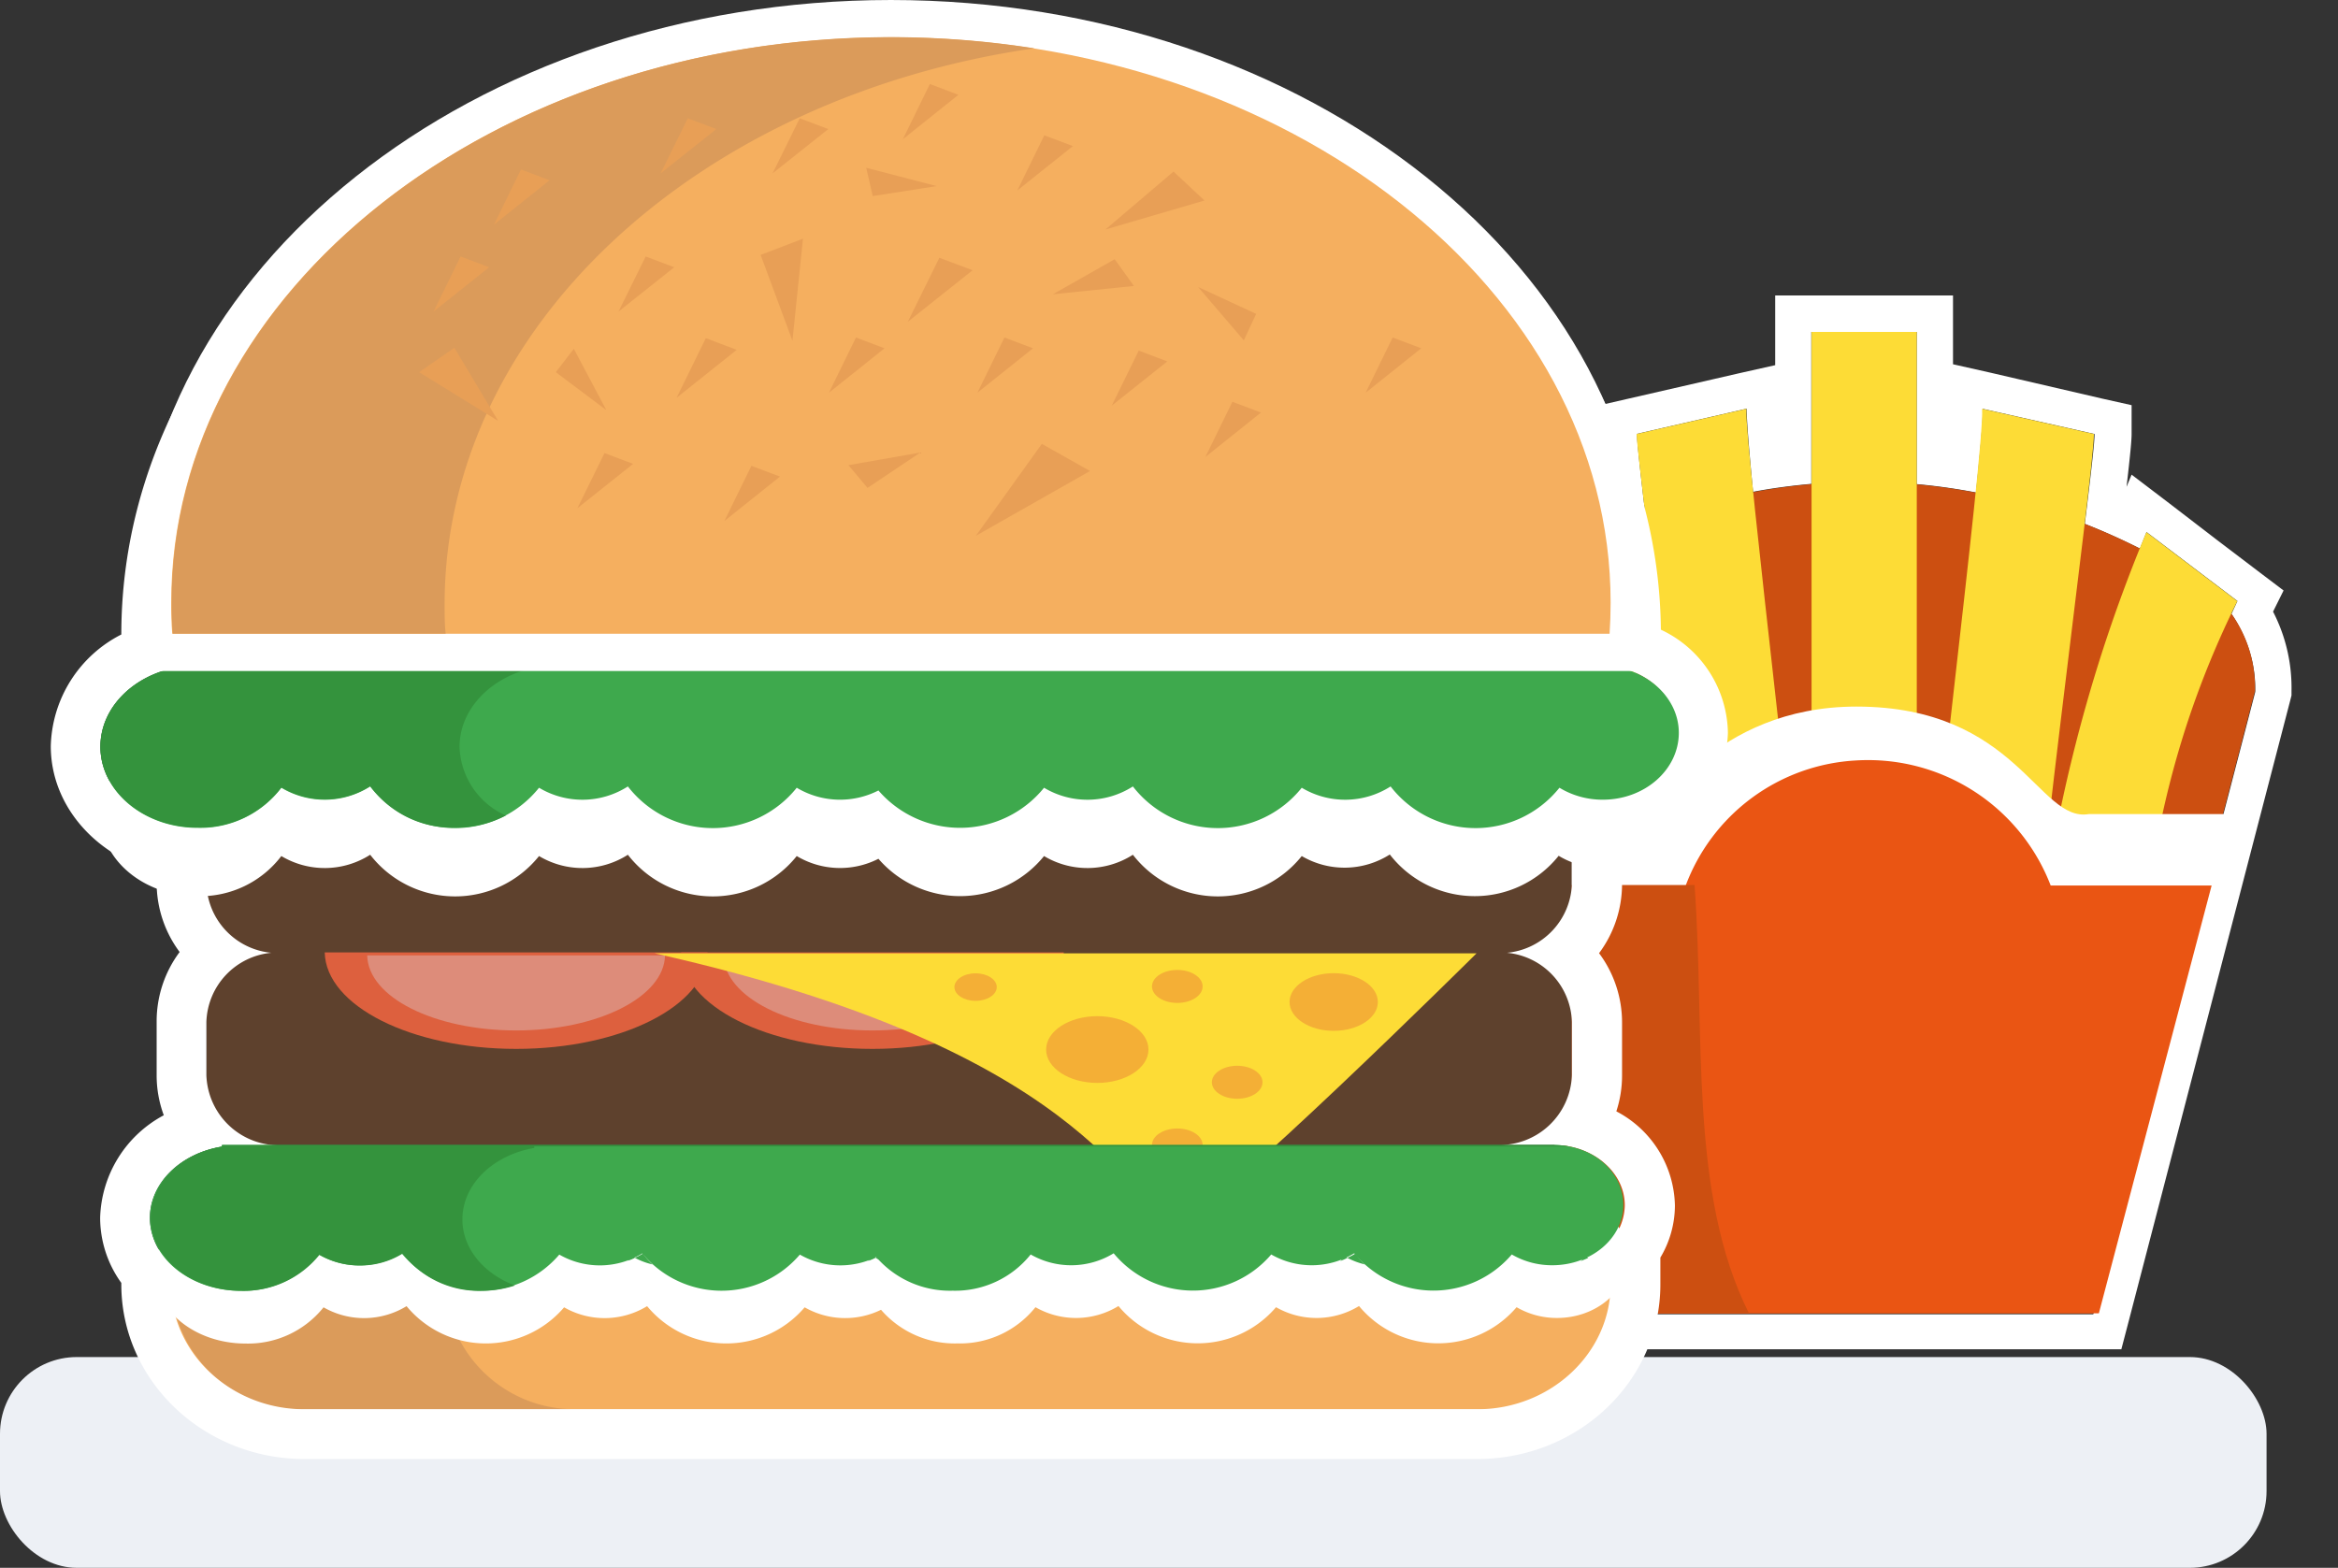 <svg xmlns="http://www.w3.org/2000/svg" xmlns:xlink="http://www.w3.org/1999/xlink" viewBox="0 0 180 120.73"><rect x="0" y="0" width="180" height="120.73" fill="#333333" stroke="none"/><defs><style>.cls-1{fill:none;}.cls-2{clip-path:url(#clip-path);}.cls-3{fill:#fff;}.cls-4{fill:#cc4f11;}.cls-5{fill:#fddc36;}.cls-6{fill:#ea5513;}.cls-7{fill:#edf0f5;}.cls-8{fill:#f5af5f;}.cls-9{fill:#db9b5a;}.cls-10{fill:#5e412d;}.cls-11{fill:#3ea94d;}.cls-12{fill:#dd603e;}.cls-13{fill:#dd8c7a;}.cls-14{fill:#f4af36;}.cls-15{fill:#34933d;}.cls-16{fill:#e89f56;}</style><clipPath id="clip-path" transform="translate(-16 -44.2)"><rect class="cls-1" width="212" height="212"/></clipPath></defs><title>burger</title><g id="Layer_2" data-name="Layer 2"><g id="Layer_1-2" data-name="Layer 1"><g class="cls-2"><path class="cls-3" d="M163.57,69.76V81.48c1.59.14,3.11.37,4.56.64.35-3.35.55-5.72.52-6.44l8.61,1.94c0,.71-.31,3.3-.75,6.92,1.6.63,3,1.28,4.24,1.9.17-.42.34-.85.51-1.27l7,5.31-.46,1a9.68,9.68,0,0,1,.61,1,10,10,0,0,1,1.22,5l-12.47,47.93H142L129.48,97.4a10.86,10.86,0,0,1,1.22-5,10.38,10.38,0,0,1,.84-1.35l-.28-.58,6.85-5.31c.15.36.29.73.43,1.09,1.19-.59,2.59-1.24,4.2-1.85-.42-3.56-.7-6.09-.72-6.79l8.45-1.94c0,.71.17,3.07.5,6.4,1.42-.27,2.92-.47,4.48-.61V69.76h8.1m2.81-2.81H152.67v5.37l-2.81.63-2,.46-6.45,1.48-2.22.51,0,2.28c0,.44.08,1.31.34,3.61l-.24-.6L136.41,83l-6.85,5.31-1.8,1.4.59,1.21-.12.23a13.71,13.71,0,0,0-1.54,6.27v.37l.09.35L139.24,146l.55,2.1h39.53l.55-2.1,12.47-47.93.08-.32v-.33A12.77,12.77,0,0,0,191,91.3l.81-1.63-1.85-1.4-3.25-2.47L183,82.95l-2.89-2.2-.39.94c.3-2.59.38-3.53.39-4l0-2.29-2.24-.5-4.31-1-4.31-1-2.89-.65V66.95Z" transform="translate(-16 -44.2)"/><path class="cls-4" d="M177.15,145.33H142L129.48,97.4a10.86,10.86,0,0,1,1.22-5A11.41,11.41,0,0,1,137,87.11a46.87,46.87,0,0,1,20.82-5.78A47.34,47.34,0,0,1,184,88.26a9.88,9.88,0,0,1,5.61,9.14Z" transform="translate(-16 -44.2)"/><path class="cls-5" d="M147,124.89h-8.48A73.22,73.22,0,0,0,135,99.83a71.7,71.7,0,0,0-3.77-9.34l6.85-5.31c1.23,3,2.4,6.22,3.47,9.64A122.71,122.71,0,0,1,147,124.89Z" transform="translate(-16 -44.2)"/><path class="cls-5" d="M155.47,124.89H147c.22-6.56-4.89-44.2-5-47.27l8.45-1.94C150.34,78.92,155,116.19,155.47,124.89Z" transform="translate(-16 -44.2)"/><path class="cls-5" d="M172.23,124.89h8.64a72,72,0,0,1,3.54-25.06,70.94,70.94,0,0,1,3.84-9.34l-7-5.31c-1.25,3-2.45,6.22-3.54,9.64A120.66,120.66,0,0,0,172.23,124.89Z" transform="translate(-16 -44.2)"/><path class="cls-5" d="M163.57,124.89h8.64c-.23-6.56,5-44.2,5-47.27l-8.61-1.94C168.8,78.92,164,116.19,163.57,124.89Z" transform="translate(-16 -44.2)"/><rect class="cls-5" x="139.47" y="25.56" width="8.1" height="55.14"/><path class="cls-3" d="M178.56,139.83h-38l-9.2-32.94H143c.49.08,4.92-8.28,15.92-8.28,12.37,0,14,8.92,17.88,8.28h11Z" transform="translate(-16 -44.2)"/><path class="cls-6" d="M177.59,145.33H141.51l-8.73-32.94h13a14.86,14.86,0,0,1,13.1-9.63,15.06,15.06,0,0,1,15,9.63h12.39Z" transform="translate(-16 -44.2)"/><path class="cls-4" d="M132.78,112.35l5.67,33h12.21c-4.68-9.33-3.36-21.59-4.2-33Z" transform="translate(-16 -44.2)"/><line class="cls-6" x1="130.99" y1="65.99" x2="180" y2="25.56"/><rect class="cls-7" y="104.5" width="174.5" height="16.23" rx="5.91" ry="5.91"/><path class="cls-8" d="M15.58,94.28h106A2.41,2.41,0,0,1,124,96.69v4.61a7.23,7.23,0,0,1-7.23,7.23H20.4a7.23,7.23,0,0,1-7.23-7.23V96.69A2.41,2.41,0,0,1,15.58,94.28Z"/><path class="cls-9" d="M60.17,152.72H39.11a10,10,0,0,1-9.94-9.92v-1a3.32,3.32,0,0,1,3.32-3.3H53.55a3.32,3.32,0,0,0-3.32,3.3v1A10,10,0,0,0,60.17,152.72Z" transform="translate(-16 -44.2)"/><rect class="cls-10" x="15.89" y="58.56" width="105.12" height="14.85" rx="4.04" ry="4.04"/><rect class="cls-10" x="15.89" y="73.32" width="105.12" height="14.85" rx="4.04" ry="4.04"/><path class="cls-3" d="M139.31,100.74H29.65v.14c-3.38.6-5.91,3.1-5.91,6.1,0,3.44,3.35,6.23,7.47,6.23a7.84,7.84,0,0,0,6.45-3.09,6.5,6.5,0,0,0,6.84-.1,8.27,8.27,0,0,0,13,.1,6.5,6.5,0,0,0,6.84-.1,8.27,8.27,0,0,0,13,.1,6.5,6.5,0,0,0,6.29.21,8.31,8.31,0,0,0,12.75-.21,6.5,6.5,0,0,0,6.84-.1,8.27,8.27,0,0,0,13,.1A6.5,6.5,0,0,0,123,110a8.27,8.27,0,0,0,13,.1,6.38,6.38,0,0,0,3.34.92c3.23,0,5.85-2.31,5.85-5.15S142.54,100.74,139.31,100.74Z" transform="translate(-16 -44.2)"/><path class="cls-3" d="M136,136.43H33.44v.12c-3.16.54-5.53,2.79-5.53,5.49,0,3.1,3.13,5.62,7,5.62a7.44,7.44,0,0,0,6-2.79,6.27,6.27,0,0,0,6.39-.09,7.92,7.92,0,0,0,12.13.09,6.27,6.27,0,0,0,6.39-.09,7.92,7.92,0,0,0,12.13.09,6.28,6.28,0,0,0,5.88.19,7.51,7.51,0,0,0,5.89,2.59,7.44,7.44,0,0,0,6-2.79,6.27,6.27,0,0,0,6.39-.09,7.92,7.92,0,0,0,12.13.09,6.27,6.27,0,0,0,6.39-.09,7.92,7.92,0,0,0,12.13.09,6.14,6.14,0,0,0,3.12.83c3,0,5.47-2.08,5.47-4.64S139,136.43,136,136.43Z" transform="translate(-16 -44.2)"/><path class="cls-11" d="M64.63,140.93a1.5,1.5,0,0,0,.25.13,3.25,3.25,0,0,1-.55.22A3.62,3.62,0,0,0,64.63,140.93Z" transform="translate(-16 -44.2)"/><path class="cls-11" d="M83.15,140.93a2.28,2.28,0,0,0,.25.13,4.29,4.29,0,0,1-.57.24A2,2,0,0,0,83.15,140.93Z" transform="translate(-16 -44.2)"/><path class="cls-11" d="M119.49,140.93a2.28,2.28,0,0,0,.25.13,4.12,4.12,0,0,1-.55.24A2.66,2.66,0,0,0,119.49,140.93Z" transform="translate(-16 -44.2)"/><path class="cls-11" d="M138.28,141.07l-.58.24a2.86,2.86,0,0,0,.32-.38A1.69,1.69,0,0,0,138.28,141.07Z" transform="translate(-16 -44.2)"/><path class="cls-11" d="M65.5,140.73a5,5,0,0,0,.74.84,5.56,5.56,0,0,1-1.36-.51A5.55,5.55,0,0,0,65.5,140.73Z" transform="translate(-16 -44.2)"/><path class="cls-11" d="M83.52,141a1.42,1.42,0,0,0,.18.21,3.32,3.32,0,0,1-.3-.16Z" transform="translate(-16 -44.2)"/><path class="cls-11" d="M121.09,141.57a5.77,5.77,0,0,1-1.36-.51,4.59,4.59,0,0,0,.62-.33A5,5,0,0,0,121.09,141.57Z" transform="translate(-16 -44.2)"/><path class="cls-12" d="M41,117.54H70.47c-.08,4.11-6.65,7.43-14.73,7.43S41.09,121.66,41,117.54Z" transform="translate(-16 -44.2)"/><path class="cls-13" d="M44.27,117.77H67.2c-.06,3.2-5.17,5.78-11.46,5.78S44.34,121,44.27,117.77Z" transform="translate(-16 -44.2)"/><path class="cls-12" d="M68.44,117.54H97.9c-.08,4.11-6.65,7.43-14.73,7.43S68.52,121.66,68.44,117.54Z" transform="translate(-16 -44.2)"/><path class="cls-13" d="M71.71,117.77H94.63c-.06,3.2-5.17,5.78-11.46,5.78S71.77,121,71.71,117.77Z" transform="translate(-16 -44.2)"/><path class="cls-5" d="M66.39,117.61h63.29s-20.62,20.45-22.55,20.45C102.51,138.07,102,125.6,66.39,117.61Z" transform="translate(-16 -44.2)"/><ellipse class="cls-14" cx="102.68" cy="77.16" rx="3.4" ry="2.22"/><ellipse class="cls-14" cx="75.11" cy="76.01" rx="1.63" ry="1.06"/><ellipse class="cls-14" cx="84.48" cy="80.82" rx="3.94" ry="2.57"/><ellipse class="cls-14" cx="95.25" cy="83.34" rx="1.95" ry="1.27"/><ellipse class="cls-14" cx="90.64" cy="75.96" rx="1.95" ry="1.27"/><ellipse class="cls-14" cx="90.64" cy="88.17" rx="1.95" ry="1.27"/><path class="cls-3" d="M84.59,49.56C115.19,49.56,140,69,140,93.08q0,1.21-.08,2.4h-.6c3.23,0,5.85,2.31,5.85,5.15s-2.62,5.15-5.85,5.15a6.38,6.38,0,0,1-3.34-.92l-.08.11a5.11,5.11,0,0,1,1.12,3.17v4.11a5.52,5.52,0,0,1-5,5.32,5.52,5.52,0,0,1,5,5.32V127a5.58,5.58,0,0,1-5.74,5.37h4.34c3,0,5.47,2.08,5.47,4.64a4.27,4.27,0,0,1-1.49,3.17,3,3,0,0,1,.4,1.49v1.44c0,5.28-4.62,9.61-10.26,9.61H39.43c-5.64,0-10.26-4.32-10.26-9.61v-1.44s0-.05,0-.08A5,5,0,0,1,27.54,138c0-2.7,2.37-5,5.53-5.49v-.12h4.56A5.58,5.58,0,0,1,31.89,127v-4.11a5.52,5.52,0,0,1,5-5.32,5.52,5.52,0,0,1-5-5.32v-4.11c0-.07,0-.14,0-.21l-.69,0c-4.13,0-7.47-2.79-7.47-6.23,0-3,2.53-5.5,5.91-6.1v-.14h-.39q-.09-1.19-.08-2.4c0-24,24.81-43.53,55.41-43.53m0-3.83c-15.66,0-30.41,4.82-41.55,13.57-11.41,9-17.69,21-17.69,33.79v0a9.92,9.92,0,0,0-5.43,8.6c0,4.57,3.45,8.45,8.15,9.67v.86a8.92,8.92,0,0,0,1.77,5.32,8.92,8.92,0,0,0-1.77,5.32V127a8.85,8.85,0,0,0,.55,3.08,9.24,9.24,0,0,0-4.9,7.91,8.6,8.6,0,0,0,1.63,5v.12c0,7.41,6.32,13.44,14.09,13.44h90.31c7.77,0,14.09-6,14.09-13.44v-1.44q0-.32,0-.63a7.85,7.85,0,0,0,1.12-4,8.36,8.36,0,0,0-4.51-7.26,8.85,8.85,0,0,0,.44-2.75v-4.11a8.92,8.92,0,0,0-1.77-5.32,8.92,8.92,0,0,0,1.77-5.32V109.5a9.23,9.23,0,0,0,8.15-8.87,8.93,8.93,0,0,0-5.16-7.94c-.13-12.68-6.4-24.52-17.69-33.39C115,50.54,100.24,45.73,84.59,45.73Z" transform="translate(-16 -44.2)"/><path class="cls-11" d="M135.62,132.37H33.07v.12c-3.16.54-5.53,2.79-5.53,5.49,0,3.1,3.13,5.62,7,5.62a7.44,7.44,0,0,0,6-2.79,6.27,6.27,0,0,0,6.39-.09,7.92,7.92,0,0,0,12.13.09,6.27,6.27,0,0,0,6.39-.09,7.92,7.92,0,0,0,12.13.09,6.28,6.28,0,0,0,5.88.19,7.51,7.51,0,0,0,5.89,2.59,7.44,7.44,0,0,0,6-2.79,6.27,6.27,0,0,0,6.39-.09,7.92,7.92,0,0,0,12.13.09,6.27,6.27,0,0,0,6.39-.09,7.92,7.92,0,0,0,12.13.09,6.14,6.14,0,0,0,3.12.83c3,0,5.47-2.08,5.47-4.64S138.64,132.37,135.62,132.37Z" transform="translate(-16 -44.2)"/><path class="cls-15" d="M135.61,132.37a6.65,6.65,0,0,1,1.16.11H57.13v.12c-3.16.54-5.53,2.8-5.53,5.5,0,2.25,1.66,4.2,4.05,5.09a8.3,8.3,0,0,1-2.59.41A7.4,7.4,0,0,1,47,140.73a6.16,6.16,0,0,1-3.28.92,6.09,6.09,0,0,1-3.12-.83,7.46,7.46,0,0,1-6,2.78c-3.86,0-7-2.51-7-5.61,0-2.7,2.37-5,5.53-5.5v-.12Z" transform="translate(-16 -44.2)"/><path class="cls-11" d="M139.31,95.48H29.65v.14c-3.38.6-5.91,3.1-5.91,6.1,0,3.44,3.35,6.23,7.47,6.23a7.84,7.84,0,0,0,6.45-3.09,6.5,6.5,0,0,0,6.84-.1,8.27,8.27,0,0,0,13,.1,6.5,6.5,0,0,0,6.84-.1,8.27,8.27,0,0,0,13,.1,6.5,6.5,0,0,0,6.29.21,8.31,8.31,0,0,0,12.75-.21,6.5,6.5,0,0,0,6.84-.1,8.27,8.27,0,0,0,13,.1,6.5,6.5,0,0,0,6.84-.1,8.27,8.27,0,0,0,13,.1,6.38,6.38,0,0,0,3.34.92c3.23,0,5.85-2.31,5.85-5.15S142.54,95.48,139.31,95.48Z" transform="translate(-16 -44.2)"/><path class="cls-15" d="M51.38,101.72A6,6,0,0,0,54.94,107a8.29,8.29,0,0,1-3.91.93,7.84,7.84,0,0,1-6.53-3.19,6.52,6.52,0,0,1-6.83.09,7.85,7.85,0,0,1-6.46,3.09c-4.12,0-7.48-2.79-7.48-6.23,0-3,2.54-5.5,5.91-6.11v-.13H57.29v.13C53.92,96.22,51.38,98.72,51.38,101.72Z" transform="translate(-16 -44.2)"/><path class="cls-8" d="M27.92,94.43l-.1-1.33c-.06-.81-.09-1.65-.09-2.5,0-24.79,25.5-45,56.85-45s56.85,20.17,56.85,45c0,.84,0,1.68-.09,2.5l-.1,1.33Z" transform="translate(-16 -44.2)"/><path class="cls-3" d="M84.59,47.07c30.6,0,55.41,19.49,55.41,43.53q0,1.21-.08,2.4H29.26q-.09-1.19-.08-2.4c0-24,24.81-43.53,55.41-43.53m0-2.87C52.45,44.2,26.3,65,26.3,90.6c0,.88,0,1.76.09,2.6l.19,2.67h116l.19-2.67c.06-.85.09-1.72.09-2.6,0-25.58-26.15-46.4-58.29-46.4Z" transform="translate(-16 -44.2)"/><path class="cls-9" d="M50.23,90.74c0,.75,0,1.51.08,2.25h-21c-.07-.79-.09-1.59-.09-2.4,0-24,24.81-43.53,55.41-43.53a72,72,0,0,1,11,.86C69.8,51.64,50.23,69.39,50.23,90.74Z" transform="translate(-16 -44.2)"/><polygon class="cls-16" points="92.73 15.44 90.35 13.21 85.11 17.67 92.73 15.44"/><polygon class="cls-16" points="82.6 11.25 80.4 10.42 78.32 14.67 82.6 11.25"/><polygon class="cls-16" points="66.69 12.92 67.19 15.1 72.11 14.33 66.69 12.92"/><polygon class="cls-16" points="73.79 7.3 71.59 6.47 69.51 10.72 73.79 7.3"/><polygon class="cls-16" points="63.77 9.94 61.57 9.11 59.48 13.35 63.77 9.94"/><polygon class="cls-16" points="55.15 9.94 52.95 9.11 50.86 13.35 55.15 9.94"/><polygon class="cls-16" points="42.31 13.88 40.11 13.05 38.03 17.3 42.31 13.88"/><polygon class="cls-16" points="87.3 22.02 85.82 19.96 81.06 22.66 87.3 22.02"/><polygon class="cls-16" points="74.88 20.81 72.32 19.85 69.89 24.78 74.88 20.81"/><polygon class="cls-16" points="61.82 18.38 58.56 19.63 61.01 26.24 61.82 18.38"/><polygon class="cls-16" points="51.91 20.58 49.71 19.75 47.62 23.99 51.91 20.58"/><polygon class="cls-16" points="37.66 20.58 35.46 19.75 33.38 23.99 37.66 20.58"/><polygon class="cls-16" points="34.98 26.78 32.27 28.66 38.35 32.41 34.98 26.78"/><polygon class="cls-16" points="109.42 26.82 107.22 25.99 105.14 30.24 109.42 26.82"/><polygon class="cls-16" points="95.76 26.21 96.71 24.17 92.24 22.1 95.76 26.21"/><polygon class="cls-16" points="79.53 26.82 77.33 25.99 75.25 30.24 79.53 26.82"/><polygon class="cls-16" points="68.1 26.82 65.9 25.99 63.82 30.24 68.1 26.82"/><polygon class="cls-16" points="56.72 26.94 54.34 26.04 52.09 30.63 56.72 26.94"/><polygon class="cls-16" points="83.92 36.27 80.21 34.18 75.13 41.26 83.92 36.27"/><polygon class="cls-16" points="97.08 31.77 94.88 30.94 92.8 35.19 97.08 31.77"/><polygon class="cls-16" points="89.87 27.83 87.67 27 85.59 31.24 89.87 27.83"/><polygon class="cls-16" points="65.32 35.82 66.79 37.57 70.85 34.85 65.32 35.82"/><polygon class="cls-16" points="48.74 35.72 46.54 34.89 44.45 39.14 48.74 35.72"/><polygon class="cls-16" points="44.18 26.86 42.79 28.66 46.68 31.58 44.18 26.86"/><polygon class="cls-16" points="60.05 36.7 57.85 35.87 55.77 40.12 60.05 36.7"/></g></g></g></svg>